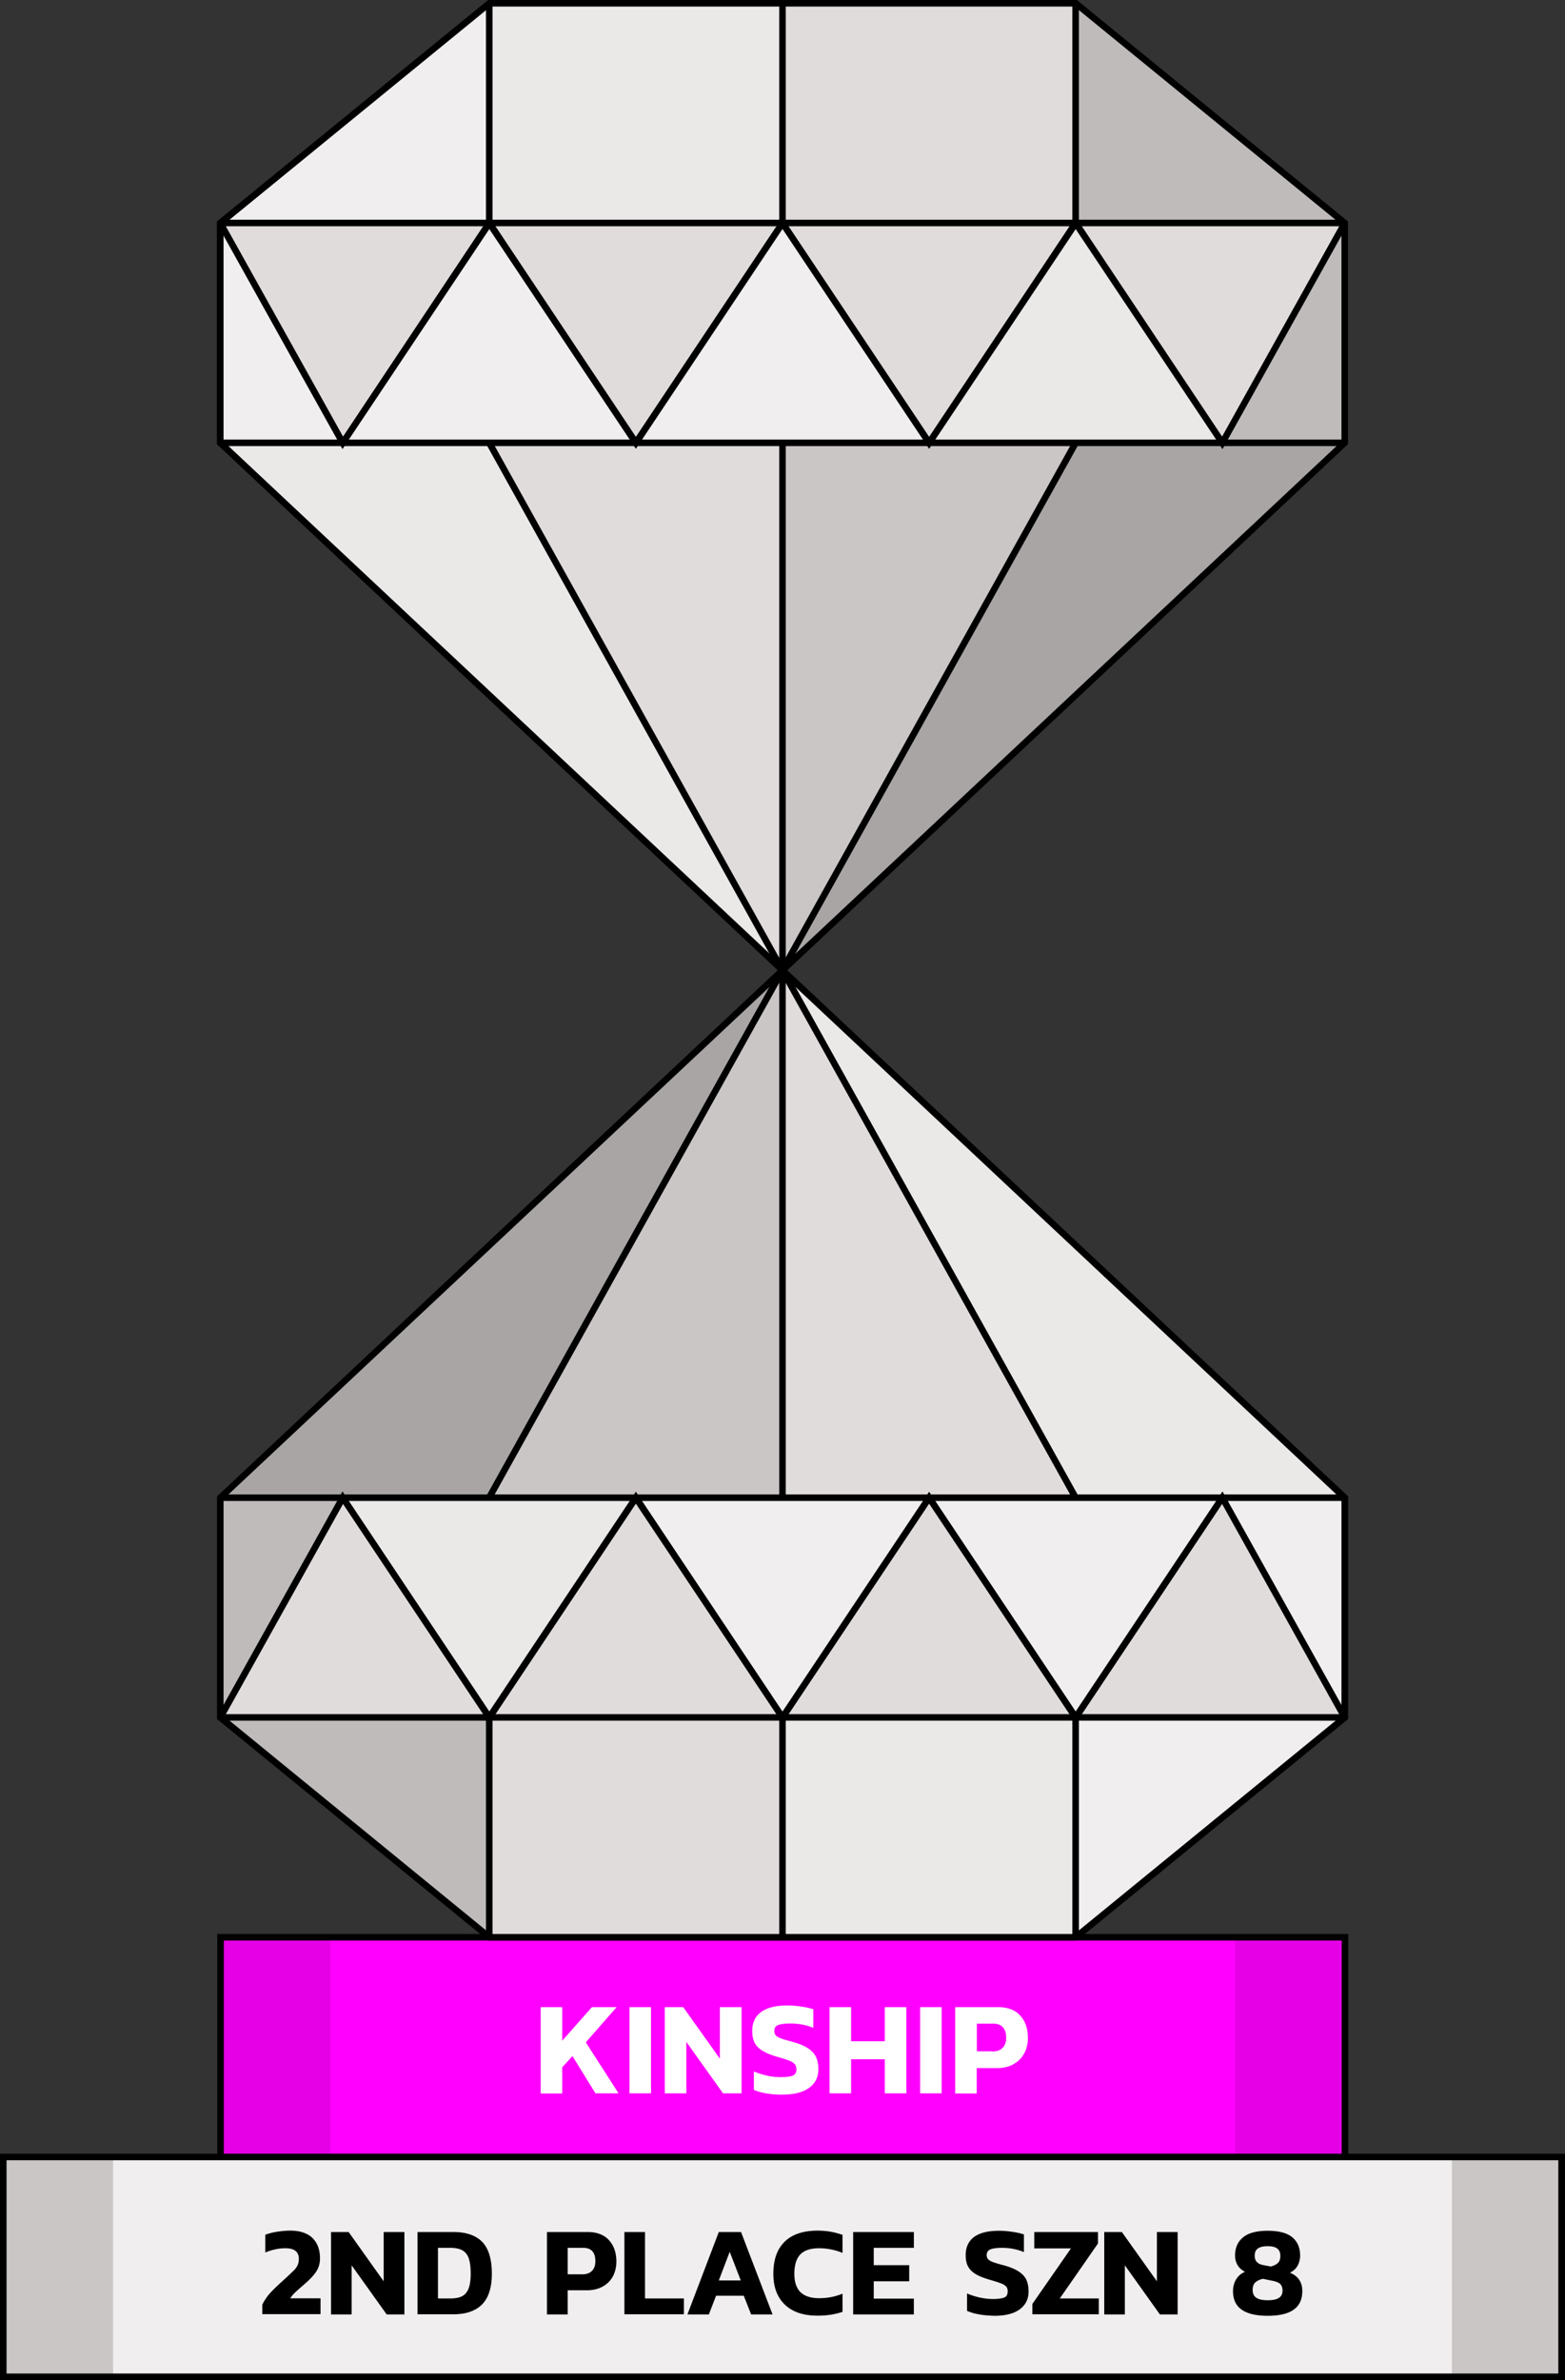 <svg xmlns="http://www.w3.org/2000/svg" width="1147.4" height="1744.1" xmlns:v="https://vecta.io/nano"><rect width="100%" height="100%" fill="#333333" stroke="none"/><style><![CDATA[.P{fill:#fff}.Q{opacity:.5}.R{opacity:.1}.S{opacity:.35}.T{opacity:.15}.U{fill:#e1dcdc}]]></style><path d="M161.7 1419.6h824.4v161.1H161.7z" fill="#f0f"/><g class="R"><path d="M905.6 1419.6h80.5v161.1h-80.5z"/></g><g class="R"><path d="M161.7 1419.6h80.5v161.1h-80.5z"/></g><path d="M2.4 1580.6H1145v161.1H2.4z" class="U"/><g class="Q P"><path d="M82.9 1580.6h981.5v161.1H82.9z"/></g><g class="R"><path d="M1064.5 1580.6h80.5v161.1h-80.5z"/></g><g class="R"><path d="M2.4 1580.6h80.5v161.1H2.4z"/></g><path d="M988.5 1580.6h-4.8V1422H164.1v158.6h-4.8v-163.4h829.2z"/><path d="M161.7 1578.4h824.4v4.5H161.7z"/><path d="M1147.4 1744.1H0v-165.9h1147.4v165.9zM4.8 1739.3h1137.7V1583H4.8v156.3zm187.5-50.4c1.5-3.1 3.4-6 5.8-8.6s5.5-5.6 9.4-9.1l2-1.8 6-5.7c1.2-1.2 2.1-2.5 2.7-3.8s.9-2.9.9-4.7c0-5.1-3.3-7.7-9.9-7.7-4.6 0-9.5 1-14.7 3.1v-13c2.5-.9 5.4-1.7 8.7-2.2s6.5-.8 9.7-.8c7 0 12.4 1.8 16.1 5.3 3.7 3.6 5.6 8.6 5.6 15 0 3.4-.8 6.5-2.4 9.1-1.6 2.7-4.2 5.5-7.7 8.7l-1.6 1.4c-2.7 2.3-4.8 4.2-6.3 5.6s-2.8 2.9-3.8 4.5H235v11.6h-42.7v-6.9zm50.4-53.3h12.9l25.7 36.1v-36.1h15.2v60.4h-13l-25.7-36v36h-15.1v-60.4zm63.4 0h26.2c9.4 0 16.5 2.4 21.2 7.2s7.1 12.6 7.1 23.3c0 10.2-2.4 17.7-7.1 22.5s-11.8 7.3-21.2 7.3h-26.2v-60.3zm24 48.7c3.5 0 6.3-.5 8.4-1.5s3.8-2.8 4.9-5.4 1.7-6.4 1.7-11.2c0-4.9-.5-8.8-1.5-11.5s-2.6-4.6-4.8-5.8c-2.2-1.1-5-1.7-8.7-1.7h-9v37.1h9zm70.9-48.7h29.7c6.9 0 12.2 2 15.8 6s5.4 9.2 5.4 15.6c0 4.1-.9 7.8-2.6 11-1.8 3.2-4.3 5.7-7.5 7.4-3.3 1.8-7.1 2.7-11.4 2.7h-14.2v17.7H401v-60.4zm26 31c3.1 0 5.5-.9 7.1-2.6s2.4-4 2.4-7c0-3.2-.7-5.6-2.2-7.3s-3.8-2.5-6.8-2.5h-11.3v19.4H427zm30.8-31h15.1v48.7h28.5v11.6h-43.6v-60.3zm69.2 0h16.3l23.1 60.4h-15.7l-5.4-13.7H525l-5.3 13.7H504l23-60.4zm16.1 35.5l-8.1-21-8 21h16.1zm32.3 17.7c-5.6-5.4-8.4-12.9-8.4-22.6 0-10.2 2.7-18 8.2-23.4 5.4-5.4 13.5-8.2 24.2-8.2 3.5 0 6.7.3 9.6.8s5.8 1.3 8.7 2.3v13.2c-5.4-2.2-11.2-3.4-17.2-3.4-6.2 0-10.8 1.5-13.7 4.5s-4.4 7.7-4.4 14.2c0 6.1 1.5 10.5 4.5 13.5 3 2.9 7.6 4.4 13.7 4.4s11.7-1.1 17.1-3.3v13.3c-5.5 1.9-11.6 2.8-18.3 2.8-10.4 0-18.4-2.7-24-8.1zm50-53.2H670v11.6h-29.4v12.7h26v11.8h-26v12.7H670v11.6h-44.5v-60.4zM718 1696c-3.5-.6-6.5-1.5-9-2.6v-12.8c2.8 1.3 5.9 2.2 9.2 3 3.3.7 6.5 1.1 9.5 1.1 4.1 0 6.9-.4 8.6-1.1s2.5-2.2 2.5-4.5c0-1.6-.4-2.8-1.3-3.7s-2.2-1.7-4-2.3c-1.8-.7-4.7-1.6-8.8-2.8-4.2-1.3-7.5-2.6-9.9-4.2-2.4-1.5-4.1-3.4-5.2-5.5-1.1-2.2-1.6-4.9-1.6-8.1 0-5.8 2.1-10.2 6.2-13.3 4.2-3 10.2-4.5 18.2-4.5 3.3 0 6.6.3 10 .8 3.3.5 6.1 1.1 8.3 1.9v12.9c-5.2-2.1-10.5-3.1-16-3.1-3.8 0-6.7.4-8.5 1.1s-2.8 2.1-2.8 4.2c0 1.3.4 2.4 1.1 3.1.7.8 2 1.5 3.6 2.1 1.7.6 4.3 1.4 7.8 2.3 4.8 1.3 8.5 2.9 11.2 4.7s4.5 3.9 5.5 6.2 1.5 5.1 1.5 8.3c0 5.5-2.1 9.8-6.4 13s-10.5 4.8-18.7 4.8c-3.8-.1-7.5-.4-11-1zm38.9-7.7l28.3-40.7h-26.9v-12H805v8.4l-28 40.3h28.6v11.6h-48.7v-7.6zm52.7-52.7h12.9l25.7 36.1v-36.1h15.2v60.4h-13l-25.7-36v36h-15.1v-60.4zm100.6 56.8c-4.2-3-6.2-7.5-6.2-13.6 0-3.1.8-6 2.3-8.5 1.6-2.6 3.7-4.4 6.5-5.5-2.4-1.3-4.3-2.9-5.5-5s-1.8-4.4-1.8-7c0-5.7 2-10.1 5.9-13.3s9.9-4.8 18-4.8c8.2 0 14.2 1.6 18 4.7 3.8 3.2 5.8 7.6 5.8 13.4a15.57 15.57 0 0 1-1.8 7.4c-1.2 2.2-3.1 4-5.7 5.2 6.1 2.5 9.1 7 9.1 13.5 0 6.1-2.1 10.6-6.3 13.6s-10.6 4.5-19.1 4.5-15.1-1.6-19.2-4.6zm27.4-8.5c1.8-1.1 2.7-2.9 2.7-5.4 0-2.1-.6-3.7-1.7-4.8-1.2-1.1-3.1-1.9-5.9-2.4l-6.8-1.4c-2.5.6-4.4 1.5-5.6 2.7-1.3 1.2-1.9 3.1-1.9 5.4 0 2.7.9 4.6 2.7 5.8s4.5 1.8 8.3 1.8c3.6 0 6.4-.5 8.2-1.7zm-.5-25.8c1.1-1.2 1.6-2.9 1.6-5.1 0-2.4-.8-4.1-2.3-5.3-1.6-1.2-3.9-1.7-7.1-1.7s-5.6.6-7.1 1.7c-1.6 1.1-2.3 2.9-2.3 5.3 0 3.8 2 6 6.1 6.8l5.7 1.1c2.5-.7 4.3-1.6 5.4-2.8z"/><path d="M358.8 2.4h429.9l197.2 161.1v161L573.7 711 161.5 324.5v-161z" class="U"/><g opacity=".25"><path d="M985.9 324.5L573.7 711l215-386.5z"/></g><g class="T"><path d="M985.9 163.5H788.7V2.4z"/></g><g class="T"><path d="M985.9 324.5h-89.8l89.8-161z"/></g><g class="R"><path d="M788.7 324.5L573.7 711V324.5z"/></g><g class="S P"><path d="M358.8 324.5L573.7 711 161.5 324.5z"/></g><g class="Q P"><path d="M358.8 2.4v161.1H161.5z"/></g><g class="S P"><path d="M358.8 2.4h215v161h-215z"/></g><g class="Q P"><path d="M161.5 163.5l89.8 161h-89.8z"/></g><g class="Q P"><path d="M358.8 163.5l107.4 161H251.3z"/></g><g class="Q P"><path d="M573.7 163.5l107.5 161h-215z"/></g><g class="S P"><path d="M788.7 163.5l107.4 161H681.2z"/></g><path d="M161.5 161h824.4v4.8H161.5zm0 161.1h824.4v4.8H161.5z"/><path d="M571.3 324.5h4.8V711h-4.8z"/><path d="M571.518 709.757l214.998-386.394 4.194 2.334-214.998 386.394z"/><path d="M356.589 325.671l4.195-2.333 214.909 386.439-4.195 2.333zM356.3 2.4h4.8v161h-4.8zm215 0h4.8v161h-4.8zm214.9 0h4.8v161h-4.8z"/><path d="M681.2 328.9L571.7 164.8l4-2.7 105.5 158 105.4-158 4.1 2.7z"/><path d="M896.3 329.1L786.6 164.8l4.1-2.7L896 319.9l87.8-157.6 4.2 2.3zm-430.1-.2L356.7 164.8l4.1-2.7 105.4 158 105.5-158 4 2.7z"/><path d="M251.1 329.1l-91.7-164.5 4.2-2.3 87.9 157.6 105.2-157.8 4.1 2.7z"/><path d="M573.7 714.3l-1.7-1.6-413-387.2V162.3L357.9 0h431.6l198.8 162.3v163.2l-.8.7-413.8 388.1zM163.9 323.5l409.8 384.2 409.8-384.2V164.6L787.8 4.8H359.6L163.9 164.6v158.9z"/><path d="M788.7 1419.6H358.8l-197.3-161.1v-161L573.7 711l412.2 386.5v161z" class="U"/><g opacity=".25"><path d="M161.5 1097.5L573.7 711l-214.9 386.5z"/></g><g class="T"><path d="M161.5 1258.5h197.3v161.1z"/></g><g class="T"><path d="M161.5 1097.5h89.8l-89.8 161z"/></g><g class="R"><path d="M358.8 1097.5L573.7 711v386.5z"/></g><g class="S P"><path d="M788.7 1097.5L573.7 711l412.2 386.5z"/></g><g class="Q P"><path d="M788.7 1419.6v-161.1h197.2z"/></g><g class="S P"><path d="M573.7 1258.5h215v161h-215z"/></g><g class="Q P"><path d="M985.9 1258.5l-89.8-161h89.8z"/></g><g class="Q P"><path d="M788.7 1258.5l-107.5-161h214.9z"/></g><g class="Q P"><path d="M573.7 1258.5l-107.5-161h215z"/></g><g class="S P"><path d="M358.8 1258.5l-107.5-161h214.9z"/></g><path d="M161.5 1256.1h824.4v4.8H161.5zm0-161h824.4v4.8H161.5z"/><path d="M571.3 711h4.8v386.5h-4.8z"/><path d="M356.536 1096.282l214.998-386.394 4.194 2.334-214.998 386.394z"/><path d="M571.56 712.142l4.195-2.333 214.909 386.439-4.195 2.333zM786.2 1258.5h4.8v161h-4.8zm-214.9 0h4.8v161h-4.8zm-215 0h4.8v161h-4.8z"/><path d="M360.8 1259.9l-4.1-2.7 109.5-164.1 109.5 164.1-4 2.7-105.5-158z"/><path d="M356.7 1259.9l-105.2-157.8-87.9 157.6-4.2-2.3 91.7-164.5 109.7 164.3zm219 0l-4-2.7 109.5-164.1 109.5 164.1-4.1 2.7-105.4-158z"/><path d="M790.7 1259.9l-4.1-2.7 109.7-164.3 91.7 164.5-4.2 2.3-87.8-157.6z"/><path d="M789.5 1422H357.9l-198.8-162.3v-163.2l.8-.7 413.8-388.1 1.7 1.6 413 387.2v163.2L789.5 1422zm-429.9-4.8h428.2l195.7-159.8v-158.8L573.7 714.3l-409.8 384.2v158.8l195.7 159.9z"/><path d="M396.4 1470.8h15.8v24.6l21.8-24.6h18.1l-22.6 25.8 24 37.4h-16.9l-16.9-27.3-7.5 8.2v19.2h-15.8v-63.3zm65.1 0h15.8v63.2h-15.8v-63.2zm25.8 0h13.6l26.9 37.8v-37.8h15.9v63.2h-13.6l-26.9-37.7v37.7h-15.8v-63.2zm74.8 63.3c-3.6-.6-6.8-1.5-9.4-2.7v-13.5c2.9 1.3 6.2 2.3 9.6 3.1 3.5.8 6.8 1.1 9.9 1.1 4.3 0 7.3-.4 9-1.1 1.8-.7 2.7-2.3 2.7-4.7 0-1.6-.5-2.9-1.4-3.9-.9-.9-2.3-1.8-4.2-2.5s-4.9-1.7-9.2-2.9c-4.4-1.3-7.8-2.8-10.4-4.4-2.5-1.6-4.3-3.5-5.5-5.8-1.1-2.3-1.7-5.1-1.7-8.5 0-6.1 2.2-10.7 6.5-13.9 4.4-3.2 10.7-4.8 19.1-4.8 3.5 0 7 .3 10.5.8s6.4 1.2 8.7 2v13.6c-5.4-2.2-11-3.2-16.8-3.2-4 0-7 .4-8.9 1.1-2 .8-2.9 2.2-2.9 4.4 0 1.4.4 2.5 1.2 3.3s2 1.5 3.8 2.2c1.7.6 4.5 1.4 8.2 2.4 5 1.4 8.9 3 11.7 4.9s4.7 4.1 5.8 6.5c1.1 2.5 1.6 5.4 1.6 8.7 0 5.8-2.2 10.3-6.7 13.6s-11 5-19.6 5a62.8 62.8 0 0 1-11.6-.8zm46.1-63.3H624v25h24.7v-25h15.8v63.2h-15.8v-25H624v25h-15.8v-63.2zm66.4 0h15.8v63.2h-15.8v-63.2zm25.8 0h31.1c7.3 0 12.8 2.1 16.5 6.2 3.8 4.2 5.6 9.6 5.6 16.4 0 4.3-.9 8.2-2.8 11.5-1.8 3.3-4.5 5.9-7.9 7.8s-7.4 2.8-11.9 2.8h-14.9v18.6h-15.8v-63.3zm27.2 32.5c3.3 0 5.8-.9 7.5-2.7s2.6-4.2 2.6-7.3c0-3.3-.8-5.9-2.4-7.7s-4-2.7-7.2-2.7h-11.9v20.3h11.4z" class="P"/></svg>